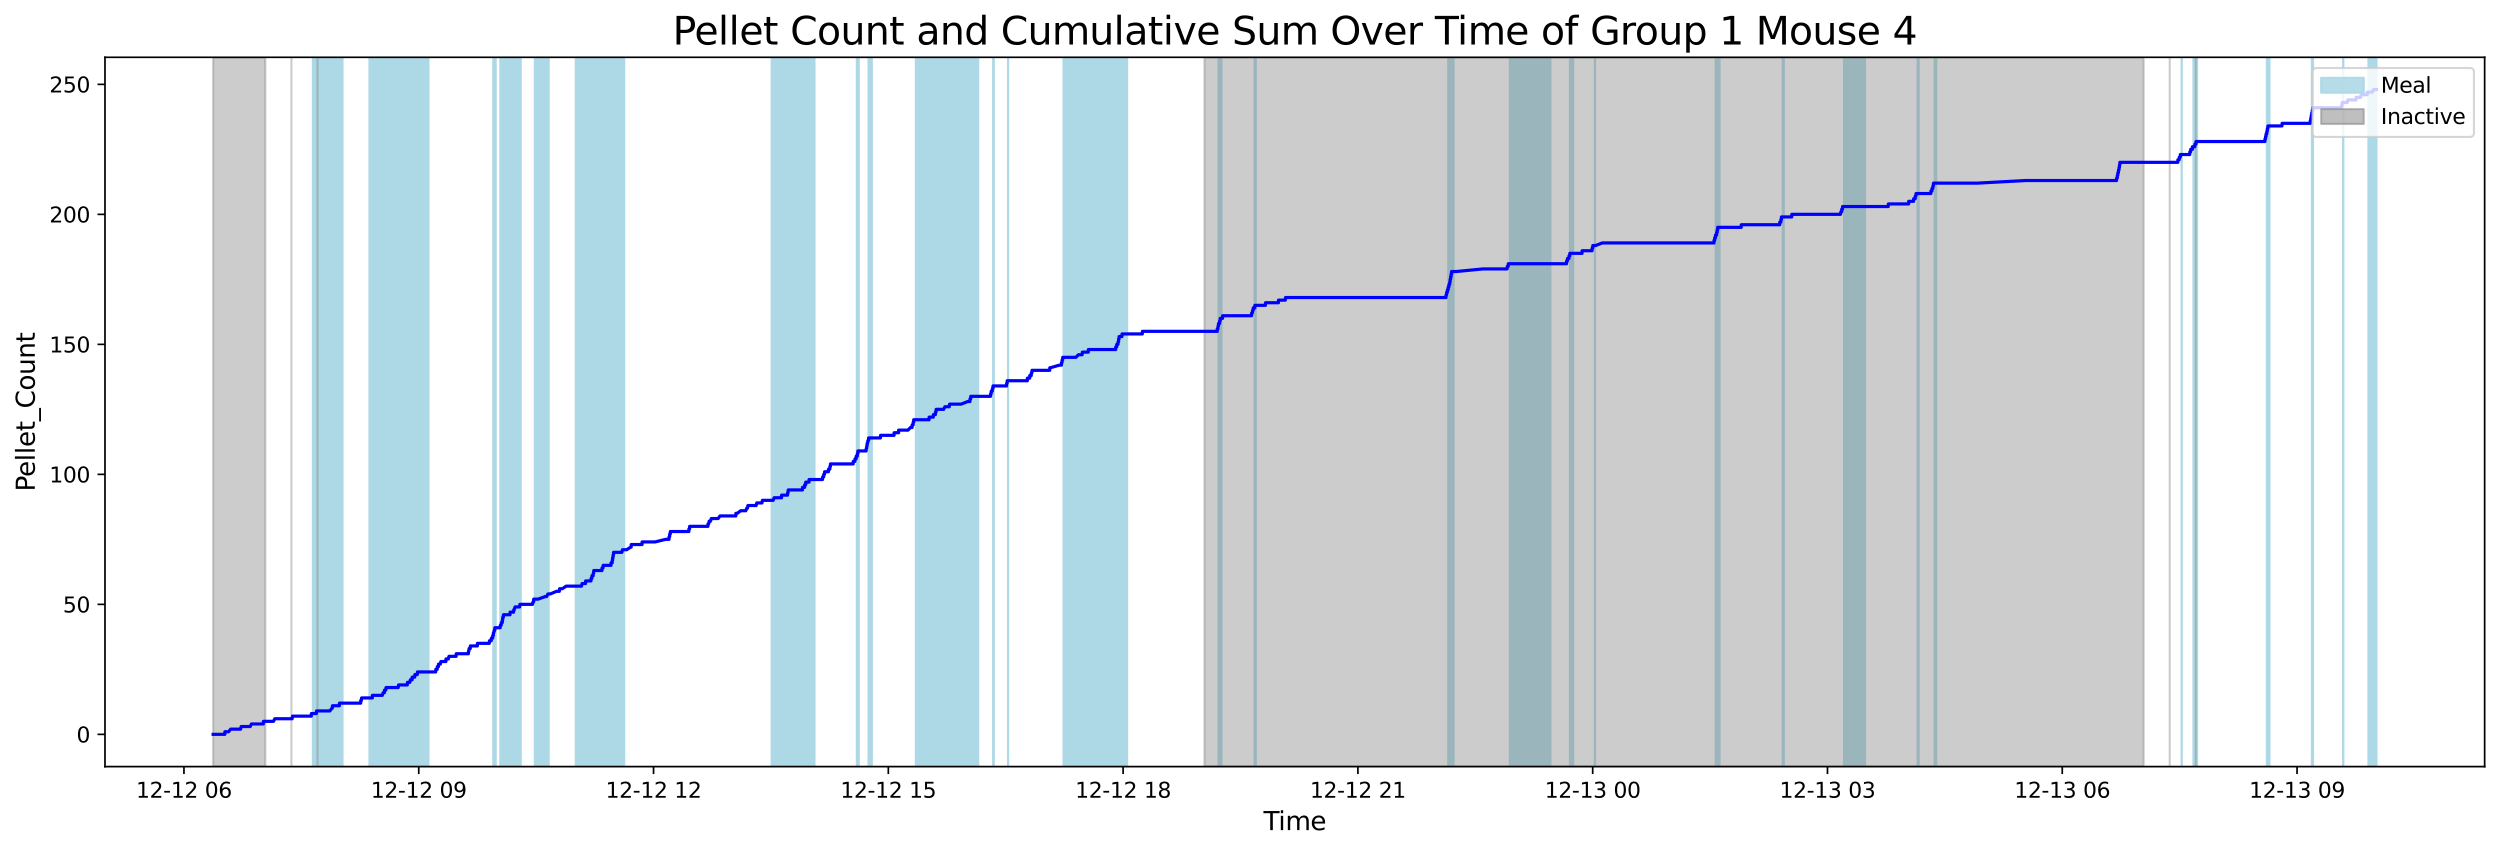 <?xml version="1.0" encoding="utf-8" standalone="no"?>
<!DOCTYPE svg PUBLIC "-//W3C//DTD SVG 1.1//EN"
  "http://www.w3.org/Graphics/SVG/1.1/DTD/svg11.dtd">
<svg xmlns:xlink="http://www.w3.org/1999/xlink" width="1172.435pt" height="399.009pt" viewBox="0 0 1172.435 399.009" xmlns="http://www.w3.org/2000/svg" version="1.1">
 <defs>
  <style type="text/css">*{stroke-linejoin: round; stroke-linecap: butt}</style>
 </defs>
 <g id="figure_1">
  <g id="patch_1">
   <path d="M 0 399.009 
L 1172.435 399.009 
L 1172.435 0 
L 0 0 
z
" style="fill: #ffffff"/>
  </g>
  <g id="axes_1">
   <g id="patch_2">
    <path d="M 49.235 359.517 
L 1165.235 359.517 
L 1165.235 26.877 
L 49.235 26.877 
z
" style="fill: #ffffff"/>
   </g>
   <g id="patch_3">
    <path d="M 160.629 359.517 
L 160.629 26.877 
L 146.722 26.877 
L 146.722 359.517 
z
" clip-path="url(#p5bbd57933e)" style="fill: #add8e6; stroke: #add8e6; stroke-linejoin: miter"/>
   </g>
   <g id="patch_4">
    <path d="M 200.931 359.517 
L 200.931 26.877 
L 173.279 26.877 
L 173.279 359.517 
z
" clip-path="url(#p5bbd57933e)" style="fill: #add8e6; stroke: #add8e6; stroke-linejoin: miter"/>
   </g>
   <g id="patch_5">
    <path d="M 232.469 359.517 
L 232.469 26.877 
L 231.348 26.877 
L 231.348 359.517 
z
" clip-path="url(#p5bbd57933e)" style="fill: #add8e6; stroke: #add8e6; stroke-linejoin: miter"/>
   </g>
   <g id="patch_6">
    <path d="M 244.198 359.517 
L 244.198 26.877 
L 234.651 26.877 
L 234.651 359.517 
z
" clip-path="url(#p5bbd57933e)" style="fill: #add8e6; stroke: #add8e6; stroke-linejoin: miter"/>
   </g>
   <g id="patch_7">
    <path d="M 238.493 359.517 
L 238.493 26.877 
L 236.164 26.877 
L 236.164 359.517 
z
" clip-path="url(#p5bbd57933e)" style="fill: #add8e6; stroke: #add8e6; stroke-linejoin: miter"/>
   </g>
   <g id="patch_8">
    <path d="M 257.313 359.517 
L 257.313 26.877 
L 250.835 26.877 
L 250.835 359.517 
z
" clip-path="url(#p5bbd57933e)" style="fill: #add8e6; stroke: #add8e6; stroke-linejoin: miter"/>
   </g>
   <g id="patch_9">
    <path d="M 292.72 359.517 
L 292.72 26.877 
L 270.025 26.877 
L 270.025 359.517 
z
" clip-path="url(#p5bbd57933e)" style="fill: #add8e6; stroke: #add8e6; stroke-linejoin: miter"/>
   </g>
   <g id="patch_10">
    <path d="M 381.97 359.517 
L 381.97 26.877 
L 361.899 26.877 
L 361.899 359.517 
z
" clip-path="url(#p5bbd57933e)" style="fill: #add8e6; stroke: #add8e6; stroke-linejoin: miter"/>
   </g>
   <g id="patch_11">
    <path d="M 370.194 359.517 
L 370.194 26.877 
L 370.086 26.877 
L 370.086 359.517 
z
" clip-path="url(#p5bbd57933e)" style="fill: #add8e6; stroke: #add8e6; stroke-linejoin: miter"/>
   </g>
   <g id="patch_12">
    <path d="M 401.836 359.517 
L 401.836 26.877 
L 402.736 26.877 
L 402.736 359.517 
z
" clip-path="url(#p5bbd57933e)" style="fill: #add8e6; stroke: #add8e6; stroke-linejoin: miter"/>
   </g>
   <g id="patch_13">
    <path d="M 408.865 359.517 
L 408.865 26.877 
L 407.319 26.877 
L 407.319 359.517 
z
" clip-path="url(#p5bbd57933e)" style="fill: #add8e6; stroke: #add8e6; stroke-linejoin: miter"/>
   </g>
   <g id="patch_14">
    <path d="M 458.741 359.517 
L 458.741 26.877 
L 429.509 26.877 
L 429.509 359.517 
z
" clip-path="url(#p5bbd57933e)" style="fill: #add8e6; stroke: #add8e6; stroke-linejoin: miter"/>
   </g>
   <g id="patch_15">
    <path d="M 440.989 359.517 
L 440.989 26.877 
L 439.123 26.877 
L 439.123 359.517 
z
" clip-path="url(#p5bbd57933e)" style="fill: #add8e6; stroke: #add8e6; stroke-linejoin: miter"/>
   </g>
   <g id="patch_16">
    <path d="M 465.771 359.517 
L 465.771 26.877 
L 466.063 26.877 
L 466.063 359.517 
z
" clip-path="url(#p5bbd57933e)" style="fill: #add8e6; stroke: #add8e6; stroke-linejoin: miter"/>
   </g>
   <g id="patch_17">
    <path d="M 472.749 359.517 
L 472.749 26.877 
L 472.784 26.877 
L 472.784 359.517 
z
" clip-path="url(#p5bbd57933e)" style="fill: #add8e6; stroke: #add8e6; stroke-linejoin: miter"/>
   </g>
   <g id="patch_18">
    <path d="M 528.589 359.517 
L 528.589 26.877 
L 498.774 26.877 
L 498.774 359.517 
z
" clip-path="url(#p5bbd57933e)" style="fill: #add8e6; stroke: #add8e6; stroke-linejoin: miter"/>
   </g>
   <g id="patch_19">
    <path d="M 523.652 359.517 
L 523.652 26.877 
L 525.596 26.877 
L 525.596 359.517 
z
" clip-path="url(#p5bbd57933e)" style="fill: #add8e6; stroke: #add8e6; stroke-linejoin: miter"/>
   </g>
   <g id="patch_20">
    <path d="M 571.469 359.517 
L 571.469 26.877 
L 572.029 26.877 
L 572.029 359.517 
z
" clip-path="url(#p5bbd57933e)" style="fill: #add8e6; stroke: #add8e6; stroke-linejoin: miter"/>
   </g>
   <g id="patch_21">
    <path d="M 572.833 359.517 
L 572.833 26.877 
L 572.735 26.877 
L 572.735 359.517 
z
" clip-path="url(#p5bbd57933e)" style="fill: #add8e6; stroke: #add8e6; stroke-linejoin: miter"/>
   </g>
   <g id="patch_22">
    <path d="M 588.919 359.517 
L 588.919 26.877 
L 588.381 26.877 
L 588.381 359.517 
z
" clip-path="url(#p5bbd57933e)" style="fill: #add8e6; stroke: #add8e6; stroke-linejoin: miter"/>
   </g>
   <g id="patch_23">
    <path d="M 679.197 359.517 
L 679.197 26.877 
L 679.643 26.877 
L 679.643 359.517 
z
" clip-path="url(#p5bbd57933e)" style="fill: #add8e6; stroke: #add8e6; stroke-linejoin: miter"/>
   </g>
   <g id="patch_24">
    <path d="M 680.479 359.517 
L 680.479 26.877 
L 681.68 26.877 
L 681.68 359.517 
z
" clip-path="url(#p5bbd57933e)" style="fill: #add8e6; stroke: #add8e6; stroke-linejoin: miter"/>
   </g>
   <g id="patch_25">
    <path d="M 727.093 359.517 
L 727.093 26.877 
L 708.086 26.877 
L 708.086 359.517 
z
" clip-path="url(#p5bbd57933e)" style="fill: #add8e6; stroke: #add8e6; stroke-linejoin: miter"/>
   </g>
   <g id="patch_26">
    <path d="M 736.493 359.517 
L 736.493 26.877 
L 736.274 26.877 
L 736.274 359.517 
z
" clip-path="url(#p5bbd57933e)" style="fill: #add8e6; stroke: #add8e6; stroke-linejoin: miter"/>
   </g>
   <g id="patch_27">
    <path d="M 737.787 359.517 
L 737.787 26.877 
L 736.723 26.877 
L 736.723 359.517 
z
" clip-path="url(#p5bbd57933e)" style="fill: #add8e6; stroke: #add8e6; stroke-linejoin: miter"/>
   </g>
   <g id="patch_28">
    <path d="M 747.973 359.517 
L 747.973 26.877 
L 747.989 26.877 
L 747.989 359.517 
z
" clip-path="url(#p5bbd57933e)" style="fill: #add8e6; stroke: #add8e6; stroke-linejoin: miter"/>
   </g>
   <g id="patch_29">
    <path d="M 804.612 359.517 
L 804.612 26.877 
L 806.408 26.877 
L 806.408 359.517 
z
" clip-path="url(#p5bbd57933e)" style="fill: #add8e6; stroke: #add8e6; stroke-linejoin: miter"/>
   </g>
   <g id="patch_30">
    <path d="M 836.546 359.517 
L 836.546 26.877 
L 836.075 26.877 
L 836.075 359.517 
z
" clip-path="url(#p5bbd57933e)" style="fill: #add8e6; stroke: #add8e6; stroke-linejoin: miter"/>
   </g>
   <g id="patch_31">
    <path d="M 874.636 359.517 
L 874.636 26.877 
L 864.787 26.877 
L 864.787 359.517 
z
" clip-path="url(#p5bbd57933e)" style="fill: #add8e6; stroke: #add8e6; stroke-linejoin: miter"/>
   </g>
   <g id="patch_32">
    <path d="M 899.814 359.517 
L 899.814 26.877 
L 899.331 26.877 
L 899.331 359.517 
z
" clip-path="url(#p5bbd57933e)" style="fill: #add8e6; stroke: #add8e6; stroke-linejoin: miter"/>
   </g>
   <g id="patch_33">
    <path d="M 908.042 359.517 
L 908.042 26.877 
L 907.308 26.877 
L 907.308 359.517 
z
" clip-path="url(#p5bbd57933e)" style="fill: #add8e6; stroke: #add8e6; stroke-linejoin: miter"/>
   </g>
   <g id="patch_34">
    <path d="M 1023.133 359.517 
L 1023.133 26.877 
L 1023.192 26.877 
L 1023.192 359.517 
z
" clip-path="url(#p5bbd57933e)" style="fill: #add8e6; stroke: #add8e6; stroke-linejoin: miter"/>
   </g>
   <g id="patch_35">
    <path d="M 1029.627 359.517 
L 1029.627 26.877 
L 1028.671 26.877 
L 1028.671 359.517 
z
" clip-path="url(#p5bbd57933e)" style="fill: #add8e6; stroke: #add8e6; stroke-linejoin: miter"/>
   </g>
   <g id="patch_36">
    <path d="M 1030.312 359.517 
L 1030.312 26.877 
L 1030.38 26.877 
L 1030.38 359.517 
z
" clip-path="url(#p5bbd57933e)" style="fill: #add8e6; stroke: #add8e6; stroke-linejoin: miter"/>
   </g>
   <g id="patch_37">
    <path d="M 1063.103 359.517 
L 1063.103 26.877 
L 1064.326 26.877 
L 1064.326 359.517 
z
" clip-path="url(#p5bbd57933e)" style="fill: #add8e6; stroke: #add8e6; stroke-linejoin: miter"/>
   </g>
   <g id="patch_38">
    <path d="M 1084.203 359.517 
L 1084.203 26.877 
L 1084.741 26.877 
L 1084.741 359.517 
z
" clip-path="url(#p5bbd57933e)" style="fill: #add8e6; stroke: #add8e6; stroke-linejoin: miter"/>
   </g>
   <g id="patch_39">
    <path d="M 1098.848 359.517 
L 1098.848 26.877 
L 1098.954 26.877 
L 1098.954 359.517 
z
" clip-path="url(#p5bbd57933e)" style="fill: #add8e6; stroke: #add8e6; stroke-linejoin: miter"/>
   </g>
   <g id="patch_40">
    <path d="M 1114.508 359.517 
L 1114.508 26.877 
L 1110.744 26.877 
L 1110.744 359.517 
z
" clip-path="url(#p5bbd57933e)" style="fill: #add8e6; stroke: #add8e6; stroke-linejoin: miter"/>
   </g>
   <g id="patch_41">
    <path d="M 99.962 359.517 
L 99.962 26.877 
L 124.431 26.877 
L 124.431 359.517 
z
" clip-path="url(#p5bbd57933e)" style="fill: #808080; opacity: 0.4; stroke: #808080; stroke-linejoin: miter"/>
   </g>
   <g id="patch_42">
    <path d="M 136.666 26.877 
L 136.666 26.877 
L 136.666 359.517 
" clip-path="url(#p5bbd57933e)" style="fill: #808080; opacity: 0.4; stroke: #808080; stroke-linejoin: miter"/>
   </g>
   <g id="patch_43">
    <path d="M 148.9 26.877 
L 148.9 26.877 
L 148.9 359.517 
" clip-path="url(#p5bbd57933e)" style="fill: #808080; opacity: 0.4; stroke: #808080; stroke-linejoin: miter"/>
   </g>
   <g id="patch_44">
    <path d="M 564.87 359.517 
L 564.87 26.877 
L 1005.309 26.877 
L 1005.309 359.517 
z
" clip-path="url(#p5bbd57933e)" style="fill: #808080; opacity: 0.4; stroke: #808080; stroke-linejoin: miter"/>
   </g>
   <g id="patch_45">
    <path d="M 1017.544 26.877 
L 1017.544 26.877 
L 1017.544 359.517 
" clip-path="url(#p5bbd57933e)" style="fill: #808080; opacity: 0.4; stroke: #808080; stroke-linejoin: miter"/>
   </g>
   <g id="patch_46">
    <path d="M 1029.778 26.877 
L 1029.778 26.877 
L 1029.778 359.517 
" clip-path="url(#p5bbd57933e)" style="fill: #808080; opacity: 0.4; stroke: #808080; stroke-linejoin: miter"/>
   </g>
   <g id="matplotlib.axis_1">
    <g id="xtick_1">
     <g id="line2d_1">
      <defs>
       <path id="m191611df5c" d="M 0 0 
L 0 3.5 
" style="stroke: #000000; stroke-width: 0.8"/>
      </defs>
      <g>
       <use xlink:href="#m191611df5c" x="86.27" y="359.517" style="stroke: #000000; stroke-width: 0.8"/>
      </g>
     </g>
     <g id="text_1">
      <!-- 12-12 06 -->
      <g transform="translate(63.789 374.116) scale(0.1 -0.1)">
       <defs>
        <path id="DejaVuSans-31" d="M 794 531 
L 1825 531 
L 1825 4091 
L 703 3866 
L 703 4441 
L 1819 4666 
L 2450 4666 
L 2450 531 
L 3481 531 
L 3481 0 
L 794 0 
L 794 531 
z
" transform="scale(0.016)"/>
        <path id="DejaVuSans-32" d="M 1228 531 
L 3431 531 
L 3431 0 
L 469 0 
L 469 531 
Q 828 903 1448 1529 
Q 2069 2156 2228 2338 
Q 2531 2678 2651 2914 
Q 2772 3150 2772 3378 
Q 2772 3750 2511 3984 
Q 2250 4219 1831 4219 
Q 1534 4219 1204 4116 
Q 875 4013 500 3803 
L 500 4441 
Q 881 4594 1212 4672 
Q 1544 4750 1819 4750 
Q 2544 4750 2975 4387 
Q 3406 4025 3406 3419 
Q 3406 3131 3298 2873 
Q 3191 2616 2906 2266 
Q 2828 2175 2409 1742 
Q 1991 1309 1228 531 
z
" transform="scale(0.016)"/>
        <path id="DejaVuSans-2d" d="M 313 2009 
L 1997 2009 
L 1997 1497 
L 313 1497 
L 313 2009 
z
" transform="scale(0.016)"/>
        <path id="DejaVuSans-20" transform="scale(0.016)"/>
        <path id="DejaVuSans-30" d="M 2034 4250 
Q 1547 4250 1301 3770 
Q 1056 3291 1056 2328 
Q 1056 1369 1301 889 
Q 1547 409 2034 409 
Q 2525 409 2770 889 
Q 3016 1369 3016 2328 
Q 3016 3291 2770 3770 
Q 2525 4250 2034 4250 
z
M 2034 4750 
Q 2819 4750 3233 4129 
Q 3647 3509 3647 2328 
Q 3647 1150 3233 529 
Q 2819 -91 2034 -91 
Q 1250 -91 836 529 
Q 422 1150 422 2328 
Q 422 3509 836 4129 
Q 1250 4750 2034 4750 
z
" transform="scale(0.016)"/>
        <path id="DejaVuSans-36" d="M 2113 2584 
Q 1688 2584 1439 2293 
Q 1191 2003 1191 1497 
Q 1191 994 1439 701 
Q 1688 409 2113 409 
Q 2538 409 2786 701 
Q 3034 994 3034 1497 
Q 3034 2003 2786 2293 
Q 2538 2584 2113 2584 
z
M 3366 4563 
L 3366 3988 
Q 3128 4100 2886 4159 
Q 2644 4219 2406 4219 
Q 1781 4219 1451 3797 
Q 1122 3375 1075 2522 
Q 1259 2794 1537 2939 
Q 1816 3084 2150 3084 
Q 2853 3084 3261 2657 
Q 3669 2231 3669 1497 
Q 3669 778 3244 343 
Q 2819 -91 2113 -91 
Q 1303 -91 875 529 
Q 447 1150 447 2328 
Q 447 3434 972 4092 
Q 1497 4750 2381 4750 
Q 2619 4750 2861 4703 
Q 3103 4656 3366 4563 
z
" transform="scale(0.016)"/>
       </defs>
       <use xlink:href="#DejaVuSans-31"/>
       <use xlink:href="#DejaVuSans-32" x="63.623"/>
       <use xlink:href="#DejaVuSans-2d" x="127.246"/>
       <use xlink:href="#DejaVuSans-31" x="163.33"/>
       <use xlink:href="#DejaVuSans-32" x="226.953"/>
       <use xlink:href="#DejaVuSans-20" x="290.576"/>
       <use xlink:href="#DejaVuSans-30" x="322.363"/>
       <use xlink:href="#DejaVuSans-36" x="385.986"/>
      </g>
     </g>
    </g>
    <g id="xtick_2">
     <g id="line2d_2">
      <g>
       <use xlink:href="#m191611df5c" x="196.38" y="359.517" style="stroke: #000000; stroke-width: 0.8"/>
      </g>
     </g>
     <g id="text_2">
      <!-- 12-12 09 -->
      <g transform="translate(173.899 374.116) scale(0.1 -0.1)">
       <defs>
        <path id="DejaVuSans-39" d="M 703 97 
L 703 672 
Q 941 559 1184 500 
Q 1428 441 1663 441 
Q 2288 441 2617 861 
Q 2947 1281 2994 2138 
Q 2813 1869 2534 1725 
Q 2256 1581 1919 1581 
Q 1219 1581 811 2004 
Q 403 2428 403 3163 
Q 403 3881 828 4315 
Q 1253 4750 1959 4750 
Q 2769 4750 3195 4129 
Q 3622 3509 3622 2328 
Q 3622 1225 3098 567 
Q 2575 -91 1691 -91 
Q 1453 -91 1209 -44 
Q 966 3 703 97 
z
M 1959 2075 
Q 2384 2075 2632 2365 
Q 2881 2656 2881 3163 
Q 2881 3666 2632 3958 
Q 2384 4250 1959 4250 
Q 1534 4250 1286 3958 
Q 1038 3666 1038 3163 
Q 1038 2656 1286 2365 
Q 1534 2075 1959 2075 
z
" transform="scale(0.016)"/>
       </defs>
       <use xlink:href="#DejaVuSans-31"/>
       <use xlink:href="#DejaVuSans-32" x="63.623"/>
       <use xlink:href="#DejaVuSans-2d" x="127.246"/>
       <use xlink:href="#DejaVuSans-31" x="163.33"/>
       <use xlink:href="#DejaVuSans-32" x="226.953"/>
       <use xlink:href="#DejaVuSans-20" x="290.576"/>
       <use xlink:href="#DejaVuSans-30" x="322.363"/>
       <use xlink:href="#DejaVuSans-39" x="385.986"/>
      </g>
     </g>
    </g>
    <g id="xtick_3">
     <g id="line2d_3">
      <g>
       <use xlink:href="#m191611df5c" x="306.489" y="359.517" style="stroke: #000000; stroke-width: 0.8"/>
      </g>
     </g>
     <g id="text_3">
      <!-- 12-12 12 -->
      <g transform="translate(284.009 374.116) scale(0.1 -0.1)">
       <use xlink:href="#DejaVuSans-31"/>
       <use xlink:href="#DejaVuSans-32" x="63.623"/>
       <use xlink:href="#DejaVuSans-2d" x="127.246"/>
       <use xlink:href="#DejaVuSans-31" x="163.33"/>
       <use xlink:href="#DejaVuSans-32" x="226.953"/>
       <use xlink:href="#DejaVuSans-20" x="290.576"/>
       <use xlink:href="#DejaVuSans-31" x="322.363"/>
       <use xlink:href="#DejaVuSans-32" x="385.986"/>
      </g>
     </g>
    </g>
    <g id="xtick_4">
     <g id="line2d_4">
      <g>
       <use xlink:href="#m191611df5c" x="416.599" y="359.517" style="stroke: #000000; stroke-width: 0.8"/>
      </g>
     </g>
     <g id="text_4">
      <!-- 12-12 15 -->
      <g transform="translate(394.119 374.116) scale(0.1 -0.1)">
       <defs>
        <path id="DejaVuSans-35" d="M 691 4666 
L 3169 4666 
L 3169 4134 
L 1269 4134 
L 1269 2991 
Q 1406 3038 1543 3061 
Q 1681 3084 1819 3084 
Q 2600 3084 3056 2656 
Q 3513 2228 3513 1497 
Q 3513 744 3044 326 
Q 2575 -91 1722 -91 
Q 1428 -91 1123 -41 
Q 819 9 494 109 
L 494 744 
Q 775 591 1075 516 
Q 1375 441 1709 441 
Q 2250 441 2565 725 
Q 2881 1009 2881 1497 
Q 2881 1984 2565 2268 
Q 2250 2553 1709 2553 
Q 1456 2553 1204 2497 
Q 953 2441 691 2322 
L 691 4666 
z
" transform="scale(0.016)"/>
       </defs>
       <use xlink:href="#DejaVuSans-31"/>
       <use xlink:href="#DejaVuSans-32" x="63.623"/>
       <use xlink:href="#DejaVuSans-2d" x="127.246"/>
       <use xlink:href="#DejaVuSans-31" x="163.33"/>
       <use xlink:href="#DejaVuSans-32" x="226.953"/>
       <use xlink:href="#DejaVuSans-20" x="290.576"/>
       <use xlink:href="#DejaVuSans-31" x="322.363"/>
       <use xlink:href="#DejaVuSans-35" x="385.986"/>
      </g>
     </g>
    </g>
    <g id="xtick_5">
     <g id="line2d_5">
      <g>
       <use xlink:href="#m191611df5c" x="526.709" y="359.517" style="stroke: #000000; stroke-width: 0.8"/>
      </g>
     </g>
     <g id="text_5">
      <!-- 12-12 18 -->
      <g transform="translate(504.229 374.116) scale(0.1 -0.1)">
       <defs>
        <path id="DejaVuSans-38" d="M 2034 2216 
Q 1584 2216 1326 1975 
Q 1069 1734 1069 1313 
Q 1069 891 1326 650 
Q 1584 409 2034 409 
Q 2484 409 2743 651 
Q 3003 894 3003 1313 
Q 3003 1734 2745 1975 
Q 2488 2216 2034 2216 
z
M 1403 2484 
Q 997 2584 770 2862 
Q 544 3141 544 3541 
Q 544 4100 942 4425 
Q 1341 4750 2034 4750 
Q 2731 4750 3128 4425 
Q 3525 4100 3525 3541 
Q 3525 3141 3298 2862 
Q 3072 2584 2669 2484 
Q 3125 2378 3379 2068 
Q 3634 1759 3634 1313 
Q 3634 634 3220 271 
Q 2806 -91 2034 -91 
Q 1263 -91 848 271 
Q 434 634 434 1313 
Q 434 1759 690 2068 
Q 947 2378 1403 2484 
z
M 1172 3481 
Q 1172 3119 1398 2916 
Q 1625 2713 2034 2713 
Q 2441 2713 2670 2916 
Q 2900 3119 2900 3481 
Q 2900 3844 2670 4047 
Q 2441 4250 2034 4250 
Q 1625 4250 1398 4047 
Q 1172 3844 1172 3481 
z
" transform="scale(0.016)"/>
       </defs>
       <use xlink:href="#DejaVuSans-31"/>
       <use xlink:href="#DejaVuSans-32" x="63.623"/>
       <use xlink:href="#DejaVuSans-2d" x="127.246"/>
       <use xlink:href="#DejaVuSans-31" x="163.33"/>
       <use xlink:href="#DejaVuSans-32" x="226.953"/>
       <use xlink:href="#DejaVuSans-20" x="290.576"/>
       <use xlink:href="#DejaVuSans-31" x="322.363"/>
       <use xlink:href="#DejaVuSans-38" x="385.986"/>
      </g>
     </g>
    </g>
    <g id="xtick_6">
     <g id="line2d_6">
      <g>
       <use xlink:href="#m191611df5c" x="636.819" y="359.517" style="stroke: #000000; stroke-width: 0.8"/>
      </g>
     </g>
     <g id="text_6">
      <!-- 12-12 21 -->
      <g transform="translate(614.338 374.116) scale(0.1 -0.1)">
       <use xlink:href="#DejaVuSans-31"/>
       <use xlink:href="#DejaVuSans-32" x="63.623"/>
       <use xlink:href="#DejaVuSans-2d" x="127.246"/>
       <use xlink:href="#DejaVuSans-31" x="163.33"/>
       <use xlink:href="#DejaVuSans-32" x="226.953"/>
       <use xlink:href="#DejaVuSans-20" x="290.576"/>
       <use xlink:href="#DejaVuSans-32" x="322.363"/>
       <use xlink:href="#DejaVuSans-31" x="385.986"/>
      </g>
     </g>
    </g>
    <g id="xtick_7">
     <g id="line2d_7">
      <g>
       <use xlink:href="#m191611df5c" x="746.929" y="359.517" style="stroke: #000000; stroke-width: 0.8"/>
      </g>
     </g>
     <g id="text_7">
      <!-- 12-13 00 -->
      <g transform="translate(724.448 374.116) scale(0.1 -0.1)">
       <defs>
        <path id="DejaVuSans-33" d="M 2597 2516 
Q 3050 2419 3304 2112 
Q 3559 1806 3559 1356 
Q 3559 666 3084 287 
Q 2609 -91 1734 -91 
Q 1441 -91 1130 -33 
Q 819 25 488 141 
L 488 750 
Q 750 597 1062 519 
Q 1375 441 1716 441 
Q 2309 441 2620 675 
Q 2931 909 2931 1356 
Q 2931 1769 2642 2001 
Q 2353 2234 1838 2234 
L 1294 2234 
L 1294 2753 
L 1863 2753 
Q 2328 2753 2575 2939 
Q 2822 3125 2822 3475 
Q 2822 3834 2567 4026 
Q 2313 4219 1838 4219 
Q 1578 4219 1281 4162 
Q 984 4106 628 3988 
L 628 4550 
Q 988 4650 1302 4700 
Q 1616 4750 1894 4750 
Q 2613 4750 3031 4423 
Q 3450 4097 3450 3541 
Q 3450 3153 3228 2886 
Q 3006 2619 2597 2516 
z
" transform="scale(0.016)"/>
       </defs>
       <use xlink:href="#DejaVuSans-31"/>
       <use xlink:href="#DejaVuSans-32" x="63.623"/>
       <use xlink:href="#DejaVuSans-2d" x="127.246"/>
       <use xlink:href="#DejaVuSans-31" x="163.33"/>
       <use xlink:href="#DejaVuSans-33" x="226.953"/>
       <use xlink:href="#DejaVuSans-20" x="290.576"/>
       <use xlink:href="#DejaVuSans-30" x="322.363"/>
       <use xlink:href="#DejaVuSans-30" x="385.986"/>
      </g>
     </g>
    </g>
    <g id="xtick_8">
     <g id="line2d_8">
      <g>
       <use xlink:href="#m191611df5c" x="857.038" y="359.517" style="stroke: #000000; stroke-width: 0.8"/>
      </g>
     </g>
     <g id="text_8">
      <!-- 12-13 03 -->
      <g transform="translate(834.558 374.116) scale(0.1 -0.1)">
       <use xlink:href="#DejaVuSans-31"/>
       <use xlink:href="#DejaVuSans-32" x="63.623"/>
       <use xlink:href="#DejaVuSans-2d" x="127.246"/>
       <use xlink:href="#DejaVuSans-31" x="163.33"/>
       <use xlink:href="#DejaVuSans-33" x="226.953"/>
       <use xlink:href="#DejaVuSans-20" x="290.576"/>
       <use xlink:href="#DejaVuSans-30" x="322.363"/>
       <use xlink:href="#DejaVuSans-33" x="385.986"/>
      </g>
     </g>
    </g>
    <g id="xtick_9">
     <g id="line2d_9">
      <g>
       <use xlink:href="#m191611df5c" x="967.148" y="359.517" style="stroke: #000000; stroke-width: 0.8"/>
      </g>
     </g>
     <g id="text_9">
      <!-- 12-13 06 -->
      <g transform="translate(944.668 374.116) scale(0.1 -0.1)">
       <use xlink:href="#DejaVuSans-31"/>
       <use xlink:href="#DejaVuSans-32" x="63.623"/>
       <use xlink:href="#DejaVuSans-2d" x="127.246"/>
       <use xlink:href="#DejaVuSans-31" x="163.33"/>
       <use xlink:href="#DejaVuSans-33" x="226.953"/>
       <use xlink:href="#DejaVuSans-20" x="290.576"/>
       <use xlink:href="#DejaVuSans-30" x="322.363"/>
       <use xlink:href="#DejaVuSans-36" x="385.986"/>
      </g>
     </g>
    </g>
    <g id="xtick_10">
     <g id="line2d_10">
      <g>
       <use xlink:href="#m191611df5c" x="1077.258" y="359.517" style="stroke: #000000; stroke-width: 0.8"/>
      </g>
     </g>
     <g id="text_10">
      <!-- 12-13 09 -->
      <g transform="translate(1054.778 374.116) scale(0.1 -0.1)">
       <use xlink:href="#DejaVuSans-31"/>
       <use xlink:href="#DejaVuSans-32" x="63.623"/>
       <use xlink:href="#DejaVuSans-2d" x="127.246"/>
       <use xlink:href="#DejaVuSans-31" x="163.33"/>
       <use xlink:href="#DejaVuSans-33" x="226.953"/>
       <use xlink:href="#DejaVuSans-20" x="290.576"/>
       <use xlink:href="#DejaVuSans-30" x="322.363"/>
       <use xlink:href="#DejaVuSans-39" x="385.986"/>
      </g>
     </g>
    </g>
    <g id="text_11">
     <!-- Time -->
     <g transform="translate(592.555 389.313) scale(0.12 -0.12)">
      <defs>
       <path id="DejaVuSans-54" d="M -19 4666 
L 3928 4666 
L 3928 4134 
L 2272 4134 
L 2272 0 
L 1638 0 
L 1638 4134 
L -19 4134 
L -19 4666 
z
" transform="scale(0.016)"/>
       <path id="DejaVuSans-69" d="M 603 3500 
L 1178 3500 
L 1178 0 
L 603 0 
L 603 3500 
z
M 603 4863 
L 1178 4863 
L 1178 4134 
L 603 4134 
L 603 4863 
z
" transform="scale(0.016)"/>
       <path id="DejaVuSans-6d" d="M 3328 2828 
Q 3544 3216 3844 3400 
Q 4144 3584 4550 3584 
Q 5097 3584 5394 3201 
Q 5691 2819 5691 2113 
L 5691 0 
L 5113 0 
L 5113 2094 
Q 5113 2597 4934 2840 
Q 4756 3084 4391 3084 
Q 3944 3084 3684 2787 
Q 3425 2491 3425 1978 
L 3425 0 
L 2847 0 
L 2847 2094 
Q 2847 2600 2669 2842 
Q 2491 3084 2119 3084 
Q 1678 3084 1418 2786 
Q 1159 2488 1159 1978 
L 1159 0 
L 581 0 
L 581 3500 
L 1159 3500 
L 1159 2956 
Q 1356 3278 1631 3431 
Q 1906 3584 2284 3584 
Q 2666 3584 2933 3390 
Q 3200 3197 3328 2828 
z
" transform="scale(0.016)"/>
       <path id="DejaVuSans-65" d="M 3597 1894 
L 3597 1613 
L 953 1613 
Q 991 1019 1311 708 
Q 1631 397 2203 397 
Q 2534 397 2845 478 
Q 3156 559 3463 722 
L 3463 178 
Q 3153 47 2828 -22 
Q 2503 -91 2169 -91 
Q 1331 -91 842 396 
Q 353 884 353 1716 
Q 353 2575 817 3079 
Q 1281 3584 2069 3584 
Q 2775 3584 3186 3129 
Q 3597 2675 3597 1894 
z
M 3022 2063 
Q 3016 2534 2758 2815 
Q 2500 3097 2075 3097 
Q 1594 3097 1305 2825 
Q 1016 2553 972 2059 
L 3022 2063 
z
" transform="scale(0.016)"/>
      </defs>
      <use xlink:href="#DejaVuSans-54"/>
      <use xlink:href="#DejaVuSans-69" x="57.959"/>
      <use xlink:href="#DejaVuSans-6d" x="85.742"/>
      <use xlink:href="#DejaVuSans-65" x="183.154"/>
     </g>
    </g>
   </g>
   <g id="matplotlib.axis_2">
    <g id="ytick_1">
     <g id="line2d_11">
      <defs>
       <path id="m78117496ff" d="M 0 0 
L -3.5 0 
" style="stroke: #000000; stroke-width: 0.8"/>
      </defs>
      <g>
       <use xlink:href="#m78117496ff" x="49.235" y="344.397" style="stroke: #000000; stroke-width: 0.8"/>
      </g>
     </g>
     <g id="text_12">
      <!-- 0 -->
      <g transform="translate(35.873 348.196) scale(0.1 -0.1)">
       <use xlink:href="#DejaVuSans-30"/>
      </g>
     </g>
    </g>
    <g id="ytick_2">
     <g id="line2d_12">
      <g>
       <use xlink:href="#m78117496ff" x="49.235" y="283.429" style="stroke: #000000; stroke-width: 0.8"/>
      </g>
     </g>
     <g id="text_13">
      <!-- 50 -->
      <g transform="translate(29.51 287.229) scale(0.1 -0.1)">
       <use xlink:href="#DejaVuSans-35"/>
       <use xlink:href="#DejaVuSans-30" x="63.623"/>
      </g>
     </g>
    </g>
    <g id="ytick_3">
     <g id="line2d_13">
      <g>
       <use xlink:href="#m78117496ff" x="49.235" y="222.462" style="stroke: #000000; stroke-width: 0.8"/>
      </g>
     </g>
     <g id="text_14">
      <!-- 100 -->
      <g transform="translate(23.148 226.261) scale(0.1 -0.1)">
       <use xlink:href="#DejaVuSans-31"/>
       <use xlink:href="#DejaVuSans-30" x="63.623"/>
       <use xlink:href="#DejaVuSans-30" x="127.246"/>
      </g>
     </g>
    </g>
    <g id="ytick_4">
     <g id="line2d_14">
      <g>
       <use xlink:href="#m78117496ff" x="49.235" y="161.494" style="stroke: #000000; stroke-width: 0.8"/>
      </g>
     </g>
     <g id="text_15">
      <!-- 150 -->
      <g transform="translate(23.148 165.293) scale(0.1 -0.1)">
       <use xlink:href="#DejaVuSans-31"/>
       <use xlink:href="#DejaVuSans-35" x="63.623"/>
       <use xlink:href="#DejaVuSans-30" x="127.246"/>
      </g>
     </g>
    </g>
    <g id="ytick_5">
     <g id="line2d_15">
      <g>
       <use xlink:href="#m78117496ff" x="49.235" y="100.526" style="stroke: #000000; stroke-width: 0.8"/>
      </g>
     </g>
     <g id="text_16">
      <!-- 200 -->
      <g transform="translate(23.148 104.325) scale(0.1 -0.1)">
       <use xlink:href="#DejaVuSans-32"/>
       <use xlink:href="#DejaVuSans-30" x="63.623"/>
       <use xlink:href="#DejaVuSans-30" x="127.246"/>
      </g>
     </g>
    </g>
    <g id="ytick_6">
     <g id="line2d_16">
      <g>
       <use xlink:href="#m78117496ff" x="49.235" y="39.558" style="stroke: #000000; stroke-width: 0.8"/>
      </g>
     </g>
     <g id="text_17">
      <!-- 250 -->
      <g transform="translate(23.148 43.358) scale(0.1 -0.1)">
       <use xlink:href="#DejaVuSans-32"/>
       <use xlink:href="#DejaVuSans-35" x="63.623"/>
       <use xlink:href="#DejaVuSans-30" x="127.246"/>
      </g>
     </g>
    </g>
    <g id="text_18">
     <!-- Pellet_Count -->
     <g transform="translate(16.318 230.485) rotate(-90) scale(0.12 -0.12)">
      <defs>
       <path id="DejaVuSans-50" d="M 1259 4147 
L 1259 2394 
L 2053 2394 
Q 2494 2394 2734 2622 
Q 2975 2850 2975 3272 
Q 2975 3691 2734 3919 
Q 2494 4147 2053 4147 
L 1259 4147 
z
M 628 4666 
L 2053 4666 
Q 2838 4666 3239 4311 
Q 3641 3956 3641 3272 
Q 3641 2581 3239 2228 
Q 2838 1875 2053 1875 
L 1259 1875 
L 1259 0 
L 628 0 
L 628 4666 
z
" transform="scale(0.016)"/>
       <path id="DejaVuSans-6c" d="M 603 4863 
L 1178 4863 
L 1178 0 
L 603 0 
L 603 4863 
z
" transform="scale(0.016)"/>
       <path id="DejaVuSans-74" d="M 1172 4494 
L 1172 3500 
L 2356 3500 
L 2356 3053 
L 1172 3053 
L 1172 1153 
Q 1172 725 1289 603 
Q 1406 481 1766 481 
L 2356 481 
L 2356 0 
L 1766 0 
Q 1100 0 847 248 
Q 594 497 594 1153 
L 594 3053 
L 172 3053 
L 172 3500 
L 594 3500 
L 594 4494 
L 1172 4494 
z
" transform="scale(0.016)"/>
       <path id="DejaVuSans-5f" d="M 3263 -1063 
L 3263 -1509 
L -63 -1509 
L -63 -1063 
L 3263 -1063 
z
" transform="scale(0.016)"/>
       <path id="DejaVuSans-43" d="M 4122 4306 
L 4122 3641 
Q 3803 3938 3442 4084 
Q 3081 4231 2675 4231 
Q 1875 4231 1450 3742 
Q 1025 3253 1025 2328 
Q 1025 1406 1450 917 
Q 1875 428 2675 428 
Q 3081 428 3442 575 
Q 3803 722 4122 1019 
L 4122 359 
Q 3791 134 3420 21 
Q 3050 -91 2638 -91 
Q 1578 -91 968 557 
Q 359 1206 359 2328 
Q 359 3453 968 4101 
Q 1578 4750 2638 4750 
Q 3056 4750 3426 4639 
Q 3797 4528 4122 4306 
z
" transform="scale(0.016)"/>
       <path id="DejaVuSans-6f" d="M 1959 3097 
Q 1497 3097 1228 2736 
Q 959 2375 959 1747 
Q 959 1119 1226 758 
Q 1494 397 1959 397 
Q 2419 397 2687 759 
Q 2956 1122 2956 1747 
Q 2956 2369 2687 2733 
Q 2419 3097 1959 3097 
z
M 1959 3584 
Q 2709 3584 3137 3096 
Q 3566 2609 3566 1747 
Q 3566 888 3137 398 
Q 2709 -91 1959 -91 
Q 1206 -91 779 398 
Q 353 888 353 1747 
Q 353 2609 779 3096 
Q 1206 3584 1959 3584 
z
" transform="scale(0.016)"/>
       <path id="DejaVuSans-75" d="M 544 1381 
L 544 3500 
L 1119 3500 
L 1119 1403 
Q 1119 906 1312 657 
Q 1506 409 1894 409 
Q 2359 409 2629 706 
Q 2900 1003 2900 1516 
L 2900 3500 
L 3475 3500 
L 3475 0 
L 2900 0 
L 2900 538 
Q 2691 219 2414 64 
Q 2138 -91 1772 -91 
Q 1169 -91 856 284 
Q 544 659 544 1381 
z
M 1991 3584 
L 1991 3584 
z
" transform="scale(0.016)"/>
       <path id="DejaVuSans-6e" d="M 3513 2113 
L 3513 0 
L 2938 0 
L 2938 2094 
Q 2938 2591 2744 2837 
Q 2550 3084 2163 3084 
Q 1697 3084 1428 2787 
Q 1159 2491 1159 1978 
L 1159 0 
L 581 0 
L 581 3500 
L 1159 3500 
L 1159 2956 
Q 1366 3272 1645 3428 
Q 1925 3584 2291 3584 
Q 2894 3584 3203 3211 
Q 3513 2838 3513 2113 
z
" transform="scale(0.016)"/>
      </defs>
      <use xlink:href="#DejaVuSans-50"/>
      <use xlink:href="#DejaVuSans-65" x="56.678"/>
      <use xlink:href="#DejaVuSans-6c" x="118.201"/>
      <use xlink:href="#DejaVuSans-6c" x="145.984"/>
      <use xlink:href="#DejaVuSans-65" x="173.768"/>
      <use xlink:href="#DejaVuSans-74" x="235.291"/>
      <use xlink:href="#DejaVuSans-5f" x="274.5"/>
      <use xlink:href="#DejaVuSans-43" x="324.5"/>
      <use xlink:href="#DejaVuSans-6f" x="394.324"/>
      <use xlink:href="#DejaVuSans-75" x="455.506"/>
      <use xlink:href="#DejaVuSans-6e" x="518.885"/>
      <use xlink:href="#DejaVuSans-74" x="582.264"/>
     </g>
    </g>
   </g>
   <g id="line2d_17">
    <path d="M 99.962 344.397 
L 105.427 344.397 
L 105.458 343.178 
L 107.211 343.178 
L 108.18 341.958 
L 112.839 341.958 
L 113.094 340.739 
L 117.335 340.739 
L 117.916 339.52 
L 123.493 339.52 
L 123.524 338.3 
L 128.254 338.3 
L 128.856 337.081 
L 137.002 337.081 
L 137.185 335.862 
L 145.994 335.862 
L 146.015 334.642 
L 148.36 334.642 
L 148.441 333.423 
L 154.691 333.423 
L 155.588 332.204 
L 155.843 332.204 
L 155.904 330.984 
L 159.156 330.984 
L 159.197 329.765 
L 169.148 329.765 
L 169.158 328.546 
L 169.474 328.546 
L 169.566 327.326 
L 174.613 327.326 
L 174.633 326.107 
L 179.292 326.107 
L 179.67 324.888 
L 180.271 324.888 
L 180.302 323.668 
L 180.934 323.668 
L 181.036 322.449 
L 186.745 322.449 
L 186.908 321.229 
L 191.027 321.229 
L 191.068 320.01 
L 192.189 320.01 
L 192.189 320.01 
L 192.434 318.791 
L 193.28 318.791 
L 193.291 317.571 
L 194.504 317.571 
L 194.565 316.352 
L 195.737 316.352 
L 195.768 315.133 
L 204.332 315.133 
L 204.403 313.913 
L 205.036 313.913 
L 205.066 312.694 
L 205.596 312.694 
L 205.627 311.475 
L 206.514 311.475 
L 206.748 310.255 
L 209.114 310.255 
L 209.144 309.036 
L 210.276 309.036 
L 210.541 307.817 
L 213.906 307.817 
L 213.946 306.597 
L 219.676 306.597 
L 219.696 305.378 
L 219.911 305.378 
L 219.911 305.378 
L 219.972 304.158 
L 220.553 304.158 
L 220.573 302.939 
L 223.866 302.939 
L 223.907 301.72 
L 229.464 301.72 
L 229.545 300.5 
L 230.381 300.5 
L 230.432 299.281 
L 231.044 299.281 
L 231.054 298.062 
L 231.36 298.062 
L 231.38 296.842 
L 231.554 296.842 
L 231.554 296.842 
L 231.798 295.623 
L 232.012 295.623 
L 232.063 294.404 
L 234.561 294.404 
L 234.643 293.184 
L 235.061 293.184 
L 235.122 291.965 
L 235.571 291.965 
L 235.591 290.746 
L 235.744 290.746 
L 235.754 289.526 
L 236.06 289.526 
L 236.091 288.307 
L 239.19 288.307 
L 239.2 287.088 
L 240.842 287.088 
L 240.984 285.868 
L 241.209 285.868 
L 241.525 284.649 
L 243.707 284.649 
L 243.707 284.649 
L 243.819 283.429 
L 249.732 283.429 
L 249.966 282.21 
L 250.272 282.21 
L 250.293 280.991 
L 252.291 280.991 
L 255.717 279.771 
L 256.339 279.771 
L 256.981 278.552 
L 258.041 278.552 
L 260.947 277.333 
L 262.313 277.333 
L 262.446 276.113 
L 263.679 276.113 
L 265.514 274.894 
L 272.712 274.894 
L 272.988 273.675 
L 274.619 273.675 
L 274.639 272.455 
L 277.147 272.455 
L 277.208 271.236 
L 277.575 271.236 
L 277.596 270.017 
L 278.187 270.017 
L 278.218 268.797 
L 278.422 268.797 
L 278.452 267.578 
L 282.306 267.578 
L 282.337 266.358 
L 282.816 266.358 
L 282.857 265.139 
L 286.547 265.139 
L 286.568 263.92 
L 287.118 263.92 
L 287.139 262.7 
L 287.302 262.7 
L 287.322 261.481 
L 287.516 261.481 
L 287.536 260.262 
L 287.72 260.262 
L 287.74 259.042 
L 291.625 259.042 
L 291.91 257.823 
L 293.878 257.823 
L 295.733 256.604 
L 295.998 256.604 
L 296.019 255.384 
L 301.106 255.384 
L 301.127 254.165 
L 307.183 254.165 
L 312.128 252.946 
L 313.759 252.946 
L 313.779 251.726 
L 314.034 251.726 
L 314.054 250.507 
L 314.35 250.507 
L 314.36 249.288 
L 323.057 249.288 
L 323.067 248.068 
L 323.404 248.068 
L 323.424 246.849 
L 332.029 246.849 
L 332.049 245.629 
L 332.396 245.629 
L 332.59 244.41 
L 333.222 244.41 
L 333.558 243.191 
L 336.79 243.191 
L 337.646 241.971 
L 345.089 241.971 
L 345.109 240.752 
L 345.742 240.752 
L 347.332 239.533 
L 349.769 239.533 
L 350.197 238.313 
L 350.554 238.313 
L 350.748 237.094 
L 354.601 237.094 
L 354.887 235.875 
L 357.344 235.875 
L 357.538 234.655 
L 362.595 234.655 
L 363.033 233.436 
L 366.52 233.436 
L 366.54 232.217 
L 369.344 232.217 
L 369.374 230.997 
L 369.619 230.997 
L 369.639 229.778 
L 376.328 229.778 
L 376.348 228.558 
L 377.357 228.558 
L 377.378 227.339 
L 377.847 227.339 
L 377.867 226.12 
L 379.407 226.12 
L 379.427 224.9 
L 385.728 224.9 
L 385.789 223.681 
L 386.258 223.681 
L 386.299 222.462 
L 386.676 222.462 
L 386.717 221.242 
L 388.511 221.242 
L 388.531 220.023 
L 389.164 220.023 
L 389.184 218.804 
L 389.439 218.804 
L 389.459 217.584 
L 400.124 217.584 
L 400.144 216.365 
L 400.929 216.365 
L 400.98 215.146 
L 401.52 215.146 
L 401.541 213.926 
L 402.061 213.926 
L 402.081 212.707 
L 402.316 212.707 
L 402.326 211.488 
L 406.19 211.488 
L 406.241 210.268 
L 406.455 210.268 
L 406.496 209.049 
L 406.649 209.049 
L 406.689 207.829 
L 406.914 207.829 
L 407.005 206.61 
L 407.322 206.61 
L 407.352 205.391 
L 412.898 205.391 
L 412.939 204.171 
L 419.281 204.171 
L 419.321 202.952 
L 421.411 202.952 
L 421.432 201.733 
L 425.826 201.733 
L 426.968 200.513 
L 427.743 200.513 
L 427.753 199.294 
L 428.232 199.294 
L 428.242 198.075 
L 428.467 198.075 
L 428.497 196.855 
L 435.716 196.855 
L 435.726 195.636 
L 437.683 195.636 
L 437.683 195.636 
L 437.765 194.417 
L 438.693 194.417 
L 438.713 193.197 
L 438.988 193.197 
L 439.029 191.978 
L 442.526 191.978 
L 443.148 190.758 
L 445.187 190.758 
L 445.32 189.539 
L 450.744 189.539 
L 453.812 188.32 
L 454.873 188.32 
L 454.883 187.1 
L 455.24 187.1 
L 455.25 185.881 
L 464.528 185.881 
L 464.579 184.662 
L 464.833 184.662 
L 464.854 183.442 
L 465.364 183.442 
L 465.394 182.223 
L 465.669 182.223 
L 465.69 181.004 
L 472.062 181.004 
L 472.082 179.784 
L 472.317 179.784 
L 472.337 178.565 
L 481.809 178.565 
L 481.819 177.346 
L 482.92 177.346 
L 482.93 176.126 
L 483.634 176.126 
L 483.654 174.907 
L 483.95 174.907 
L 483.98 173.688 
L 492.29 173.688 
L 492.33 172.468 
L 492.595 172.468 
L 496.816 171.249 
L 497.785 171.249 
L 497.826 170.029 
L 498.081 170.029 
L 498.101 168.81 
L 498.366 168.81 
L 498.407 167.591 
L 504.555 167.591 
L 505.737 166.371 
L 507.501 166.371 
L 507.583 165.152 
L 510.386 165.152 
L 510.407 163.933 
L 523.222 163.933 
L 523.243 162.713 
L 523.712 162.713 
L 523.732 161.494 
L 524.303 161.494 
L 524.303 161.494 
L 524.344 160.275 
L 524.578 160.275 
L 524.588 159.055 
L 524.792 159.055 
L 524.813 157.836 
L 526.169 157.836 
L 526.189 156.617 
L 535.732 156.617 
L 535.752 155.397 
L 570.865 155.397 
L 570.875 154.178 
L 571.202 154.178 
L 571.222 152.958 
L 571.416 152.958 
L 571.436 151.739 
L 571.946 151.739 
L 571.976 150.52 
L 572.241 150.52 
L 572.252 149.3 
L 573.353 149.3 
L 573.363 148.081 
L 586.933 148.081 
L 586.974 146.862 
L 587.31 146.862 
L 587.392 145.642 
L 587.687 145.642 
L 587.708 144.423 
L 588.472 144.423 
L 588.483 143.204 
L 593.458 143.204 
L 593.478 141.984 
L 599.545 141.984 
L 599.575 140.765 
L 602.766 140.765 
L 602.858 139.546 
L 678.13 139.546 
L 678.151 138.326 
L 678.406 138.326 
L 678.426 137.107 
L 678.783 137.107 
L 678.803 135.888 
L 679.15 135.888 
L 679.16 134.668 
L 679.456 134.668 
L 679.507 133.449 
L 679.843 133.449 
L 679.884 132.229 
L 680.057 132.229 
L 680.088 131.01 
L 680.282 131.01 
L 680.312 129.791 
L 680.516 129.791 
L 680.537 128.571 
L 680.73 128.571 
L 680.751 127.352 
L 682.82 127.352 
L 695.32 126.133 
L 706.79 126.133 
L 706.891 124.913 
L 707.32 124.913 
L 707.34 123.694 
L 734.653 123.694 
L 734.664 122.475 
L 735.051 122.475 
L 735.082 121.255 
L 735.785 121.255 
L 735.806 120.036 
L 736.183 120.036 
L 736.203 118.817 
L 741.953 118.817 
L 741.974 117.597 
L 746.633 117.597 
L 746.664 116.378 
L 746.929 116.378 
L 746.98 115.158 
L 748.305 115.158 
L 751.394 113.939 
L 803.808 113.939 
L 803.829 112.72 
L 804.145 112.72 
L 804.155 111.5 
L 804.492 111.5 
L 804.512 110.281 
L 805.022 110.281 
L 805.042 109.062 
L 805.297 109.062 
L 805.307 107.842 
L 805.532 107.842 
L 805.552 106.623 
L 816.583 106.623 
L 816.624 105.404 
L 834.639 105.404 
L 834.66 104.184 
L 835.169 104.184 
L 835.2 102.965 
L 835.424 102.965 
L 835.445 101.746 
L 840.277 101.746 
L 840.308 100.526 
L 863.125 100.526 
L 863.319 99.307 
L 863.727 99.307 
L 863.737 98.088 
L 864.094 98.088 
L 864.114 96.868 
L 885.534 96.868 
L 885.575 95.649 
L 895.108 95.649 
L 895.128 94.429 
L 897.402 94.429 
L 897.453 93.21 
L 898.166 93.21 
L 898.207 91.991 
L 898.493 91.991 
L 898.493 91.991 
L 898.584 90.771 
L 905.538 90.771 
L 905.558 89.552 
L 906.037 89.552 
L 906.068 88.333 
L 906.445 88.333 
L 906.445 88.333 
L 906.506 87.113 
L 906.741 87.113 
L 906.751 85.894 
L 927.203 85.894 
L 949.735 84.675 
L 992.596 84.675 
L 992.657 83.455 
L 992.953 83.455 
L 992.983 82.236 
L 993.197 82.236 
L 993.208 81.017 
L 993.483 81.017 
L 993.503 79.797 
L 993.727 79.797 
L 993.768 78.578 
L 993.952 78.578 
L 993.972 77.358 
L 994.145 77.358 
L 994.166 76.139 
L 1021.347 76.139 
L 1021.367 74.92 
L 1022.009 74.92 
L 1022.05 73.7 
L 1022.499 73.7 
L 1022.519 72.481 
L 1026.944 72.481 
L 1026.975 71.262 
L 1027.331 71.262 
L 1027.382 70.042 
L 1028.178 70.042 
L 1028.188 68.823 
L 1029.289 68.823 
L 1029.34 67.604 
L 1029.85 67.604 
L 1029.86 66.384 
L 1062.189 66.384 
L 1062.21 65.165 
L 1062.475 65.165 
L 1062.495 63.946 
L 1062.73 63.946 
L 1062.75 62.726 
L 1063.076 62.726 
L 1063.117 61.507 
L 1063.301 61.507 
L 1063.341 60.288 
L 1063.555 60.288 
L 1063.617 59.068 
L 1070.182 59.068 
L 1070.254 57.849 
L 1083.436 57.849 
L 1083.457 56.629 
L 1083.671 56.629 
L 1083.691 55.41 
L 1083.895 55.41 
L 1083.905 54.191 
L 1084.119 54.191 
L 1084.14 52.971 
L 1084.385 52.971 
L 1084.405 51.752 
L 1084.65 51.752 
L 1084.711 50.533 
L 1098.118 50.533 
L 1098.138 49.313 
L 1098.424 49.313 
L 1098.434 48.094 
L 1100.809 48.094 
L 1101.044 46.875 
L 1104.887 46.875 
L 1105 45.655 
L 1107.018 45.655 
L 1107.018 45.655 
L 1107.344 44.436 
L 1110.148 44.436 
L 1110.169 43.217 
L 1112.605 43.217 
L 1113.146 41.997 
L 1114.471 41.997 
L 1114.471 41.997 
" clip-path="url(#p5bbd57933e)" style="fill: none; stroke: #0000ff; stroke-width: 1.5; stroke-linecap: square"/>
   </g>
   <g id="patch_47">
    <path d="M 49.235 359.517 
L 49.235 26.877 
" style="fill: none; stroke: #000000; stroke-width: 0.8; stroke-linejoin: miter; stroke-linecap: square"/>
   </g>
   <g id="patch_48">
    <path d="M 1165.235 359.517 
L 1165.235 26.877 
" style="fill: none; stroke: #000000; stroke-width: 0.8; stroke-linejoin: miter; stroke-linecap: square"/>
   </g>
   <g id="patch_49">
    <path d="M 49.235 359.517 
L 1165.235 359.517 
" style="fill: none; stroke: #000000; stroke-width: 0.8; stroke-linejoin: miter; stroke-linecap: square"/>
   </g>
   <g id="patch_50">
    <path d="M 49.235 26.877 
L 1165.235 26.877 
" style="fill: none; stroke: #000000; stroke-width: 0.8; stroke-linejoin: miter; stroke-linecap: square"/>
   </g>
   <g id="text_19">
    <!-- Pellet Count and Cumulative Sum Over Time of Group 1 Mouse 4 -->
    <g transform="translate(315.461 20.877) scale(0.18 -0.18)">
     <defs>
      <path id="DejaVuSans-61" d="M 2194 1759 
Q 1497 1759 1228 1600 
Q 959 1441 959 1056 
Q 959 750 1161 570 
Q 1363 391 1709 391 
Q 2188 391 2477 730 
Q 2766 1069 2766 1631 
L 2766 1759 
L 2194 1759 
z
M 3341 1997 
L 3341 0 
L 2766 0 
L 2766 531 
Q 2569 213 2275 61 
Q 1981 -91 1556 -91 
Q 1019 -91 701 211 
Q 384 513 384 1019 
Q 384 1609 779 1909 
Q 1175 2209 1959 2209 
L 2766 2209 
L 2766 2266 
Q 2766 2663 2505 2880 
Q 2244 3097 1772 3097 
Q 1472 3097 1187 3025 
Q 903 2953 641 2809 
L 641 3341 
Q 956 3463 1253 3523 
Q 1550 3584 1831 3584 
Q 2591 3584 2966 3190 
Q 3341 2797 3341 1997 
z
" transform="scale(0.016)"/>
      <path id="DejaVuSans-64" d="M 2906 2969 
L 2906 4863 
L 3481 4863 
L 3481 0 
L 2906 0 
L 2906 525 
Q 2725 213 2448 61 
Q 2172 -91 1784 -91 
Q 1150 -91 751 415 
Q 353 922 353 1747 
Q 353 2572 751 3078 
Q 1150 3584 1784 3584 
Q 2172 3584 2448 3432 
Q 2725 3281 2906 2969 
z
M 947 1747 
Q 947 1113 1208 752 
Q 1469 391 1925 391 
Q 2381 391 2643 752 
Q 2906 1113 2906 1747 
Q 2906 2381 2643 2742 
Q 2381 3103 1925 3103 
Q 1469 3103 1208 2742 
Q 947 2381 947 1747 
z
" transform="scale(0.016)"/>
      <path id="DejaVuSans-76" d="M 191 3500 
L 800 3500 
L 1894 563 
L 2988 3500 
L 3597 3500 
L 2284 0 
L 1503 0 
L 191 3500 
z
" transform="scale(0.016)"/>
      <path id="DejaVuSans-53" d="M 3425 4513 
L 3425 3897 
Q 3066 4069 2747 4153 
Q 2428 4238 2131 4238 
Q 1616 4238 1336 4038 
Q 1056 3838 1056 3469 
Q 1056 3159 1242 3001 
Q 1428 2844 1947 2747 
L 2328 2669 
Q 3034 2534 3370 2195 
Q 3706 1856 3706 1288 
Q 3706 609 3251 259 
Q 2797 -91 1919 -91 
Q 1588 -91 1214 -16 
Q 841 59 441 206 
L 441 856 
Q 825 641 1194 531 
Q 1563 422 1919 422 
Q 2459 422 2753 634 
Q 3047 847 3047 1241 
Q 3047 1584 2836 1778 
Q 2625 1972 2144 2069 
L 1759 2144 
Q 1053 2284 737 2584 
Q 422 2884 422 3419 
Q 422 4038 858 4394 
Q 1294 4750 2059 4750 
Q 2388 4750 2728 4690 
Q 3069 4631 3425 4513 
z
" transform="scale(0.016)"/>
      <path id="DejaVuSans-4f" d="M 2522 4238 
Q 1834 4238 1429 3725 
Q 1025 3213 1025 2328 
Q 1025 1447 1429 934 
Q 1834 422 2522 422 
Q 3209 422 3611 934 
Q 4013 1447 4013 2328 
Q 4013 3213 3611 3725 
Q 3209 4238 2522 4238 
z
M 2522 4750 
Q 3503 4750 4090 4092 
Q 4678 3434 4678 2328 
Q 4678 1225 4090 567 
Q 3503 -91 2522 -91 
Q 1538 -91 948 565 
Q 359 1222 359 2328 
Q 359 3434 948 4092 
Q 1538 4750 2522 4750 
z
" transform="scale(0.016)"/>
      <path id="DejaVuSans-72" d="M 2631 2963 
Q 2534 3019 2420 3045 
Q 2306 3072 2169 3072 
Q 1681 3072 1420 2755 
Q 1159 2438 1159 1844 
L 1159 0 
L 581 0 
L 581 3500 
L 1159 3500 
L 1159 2956 
Q 1341 3275 1631 3429 
Q 1922 3584 2338 3584 
Q 2397 3584 2469 3576 
Q 2541 3569 2628 3553 
L 2631 2963 
z
" transform="scale(0.016)"/>
      <path id="DejaVuSans-66" d="M 2375 4863 
L 2375 4384 
L 1825 4384 
Q 1516 4384 1395 4259 
Q 1275 4134 1275 3809 
L 1275 3500 
L 2222 3500 
L 2222 3053 
L 1275 3053 
L 1275 0 
L 697 0 
L 697 3053 
L 147 3053 
L 147 3500 
L 697 3500 
L 697 3744 
Q 697 4328 969 4595 
Q 1241 4863 1831 4863 
L 2375 4863 
z
" transform="scale(0.016)"/>
      <path id="DejaVuSans-47" d="M 3809 666 
L 3809 1919 
L 2778 1919 
L 2778 2438 
L 4434 2438 
L 4434 434 
Q 4069 175 3628 42 
Q 3188 -91 2688 -91 
Q 1594 -91 976 548 
Q 359 1188 359 2328 
Q 359 3472 976 4111 
Q 1594 4750 2688 4750 
Q 3144 4750 3555 4637 
Q 3966 4525 4313 4306 
L 4313 3634 
Q 3963 3931 3569 4081 
Q 3175 4231 2741 4231 
Q 1884 4231 1454 3753 
Q 1025 3275 1025 2328 
Q 1025 1384 1454 906 
Q 1884 428 2741 428 
Q 3075 428 3337 486 
Q 3600 544 3809 666 
z
" transform="scale(0.016)"/>
      <path id="DejaVuSans-70" d="M 1159 525 
L 1159 -1331 
L 581 -1331 
L 581 3500 
L 1159 3500 
L 1159 2969 
Q 1341 3281 1617 3432 
Q 1894 3584 2278 3584 
Q 2916 3584 3314 3078 
Q 3713 2572 3713 1747 
Q 3713 922 3314 415 
Q 2916 -91 2278 -91 
Q 1894 -91 1617 61 
Q 1341 213 1159 525 
z
M 3116 1747 
Q 3116 2381 2855 2742 
Q 2594 3103 2138 3103 
Q 1681 3103 1420 2742 
Q 1159 2381 1159 1747 
Q 1159 1113 1420 752 
Q 1681 391 2138 391 
Q 2594 391 2855 752 
Q 3116 1113 3116 1747 
z
" transform="scale(0.016)"/>
      <path id="DejaVuSans-4d" d="M 628 4666 
L 1569 4666 
L 2759 1491 
L 3956 4666 
L 4897 4666 
L 4897 0 
L 4281 0 
L 4281 4097 
L 3078 897 
L 2444 897 
L 1241 4097 
L 1241 0 
L 628 0 
L 628 4666 
z
" transform="scale(0.016)"/>
      <path id="DejaVuSans-73" d="M 2834 3397 
L 2834 2853 
Q 2591 2978 2328 3040 
Q 2066 3103 1784 3103 
Q 1356 3103 1142 2972 
Q 928 2841 928 2578 
Q 928 2378 1081 2264 
Q 1234 2150 1697 2047 
L 1894 2003 
Q 2506 1872 2764 1633 
Q 3022 1394 3022 966 
Q 3022 478 2636 193 
Q 2250 -91 1575 -91 
Q 1294 -91 989 -36 
Q 684 19 347 128 
L 347 722 
Q 666 556 975 473 
Q 1284 391 1588 391 
Q 1994 391 2212 530 
Q 2431 669 2431 922 
Q 2431 1156 2273 1281 
Q 2116 1406 1581 1522 
L 1381 1569 
Q 847 1681 609 1914 
Q 372 2147 372 2553 
Q 372 3047 722 3315 
Q 1072 3584 1716 3584 
Q 2034 3584 2315 3537 
Q 2597 3491 2834 3397 
z
" transform="scale(0.016)"/>
      <path id="DejaVuSans-34" d="M 2419 4116 
L 825 1625 
L 2419 1625 
L 2419 4116 
z
M 2253 4666 
L 3047 4666 
L 3047 1625 
L 3713 1625 
L 3713 1100 
L 3047 1100 
L 3047 0 
L 2419 0 
L 2419 1100 
L 313 1100 
L 313 1709 
L 2253 4666 
z
" transform="scale(0.016)"/>
     </defs>
     <use xlink:href="#DejaVuSans-50"/>
     <use xlink:href="#DejaVuSans-65" x="56.678"/>
     <use xlink:href="#DejaVuSans-6c" x="118.201"/>
     <use xlink:href="#DejaVuSans-6c" x="145.984"/>
     <use xlink:href="#DejaVuSans-65" x="173.768"/>
     <use xlink:href="#DejaVuSans-74" x="235.291"/>
     <use xlink:href="#DejaVuSans-20" x="274.5"/>
     <use xlink:href="#DejaVuSans-43" x="306.287"/>
     <use xlink:href="#DejaVuSans-6f" x="376.111"/>
     <use xlink:href="#DejaVuSans-75" x="437.293"/>
     <use xlink:href="#DejaVuSans-6e" x="500.672"/>
     <use xlink:href="#DejaVuSans-74" x="564.051"/>
     <use xlink:href="#DejaVuSans-20" x="603.26"/>
     <use xlink:href="#DejaVuSans-61" x="635.047"/>
     <use xlink:href="#DejaVuSans-6e" x="696.326"/>
     <use xlink:href="#DejaVuSans-64" x="759.705"/>
     <use xlink:href="#DejaVuSans-20" x="823.182"/>
     <use xlink:href="#DejaVuSans-43" x="854.969"/>
     <use xlink:href="#DejaVuSans-75" x="924.793"/>
     <use xlink:href="#DejaVuSans-6d" x="988.172"/>
     <use xlink:href="#DejaVuSans-75" x="1085.584"/>
     <use xlink:href="#DejaVuSans-6c" x="1148.963"/>
     <use xlink:href="#DejaVuSans-61" x="1176.746"/>
     <use xlink:href="#DejaVuSans-74" x="1238.025"/>
     <use xlink:href="#DejaVuSans-69" x="1277.234"/>
     <use xlink:href="#DejaVuSans-76" x="1305.018"/>
     <use xlink:href="#DejaVuSans-65" x="1364.197"/>
     <use xlink:href="#DejaVuSans-20" x="1425.721"/>
     <use xlink:href="#DejaVuSans-53" x="1457.508"/>
     <use xlink:href="#DejaVuSans-75" x="1520.984"/>
     <use xlink:href="#DejaVuSans-6d" x="1584.363"/>
     <use xlink:href="#DejaVuSans-20" x="1681.775"/>
     <use xlink:href="#DejaVuSans-4f" x="1713.562"/>
     <use xlink:href="#DejaVuSans-76" x="1792.273"/>
     <use xlink:href="#DejaVuSans-65" x="1851.453"/>
     <use xlink:href="#DejaVuSans-72" x="1912.977"/>
     <use xlink:href="#DejaVuSans-20" x="1954.09"/>
     <use xlink:href="#DejaVuSans-54" x="1985.877"/>
     <use xlink:href="#DejaVuSans-69" x="2043.836"/>
     <use xlink:href="#DejaVuSans-6d" x="2071.619"/>
     <use xlink:href="#DejaVuSans-65" x="2169.031"/>
     <use xlink:href="#DejaVuSans-20" x="2230.555"/>
     <use xlink:href="#DejaVuSans-6f" x="2262.342"/>
     <use xlink:href="#DejaVuSans-66" x="2323.523"/>
     <use xlink:href="#DejaVuSans-20" x="2358.729"/>
     <use xlink:href="#DejaVuSans-47" x="2390.516"/>
     <use xlink:href="#DejaVuSans-72" x="2468.006"/>
     <use xlink:href="#DejaVuSans-6f" x="2506.869"/>
     <use xlink:href="#DejaVuSans-75" x="2568.051"/>
     <use xlink:href="#DejaVuSans-70" x="2631.43"/>
     <use xlink:href="#DejaVuSans-20" x="2694.906"/>
     <use xlink:href="#DejaVuSans-31" x="2726.693"/>
     <use xlink:href="#DejaVuSans-20" x="2790.316"/>
     <use xlink:href="#DejaVuSans-4d" x="2822.104"/>
     <use xlink:href="#DejaVuSans-6f" x="2908.383"/>
     <use xlink:href="#DejaVuSans-75" x="2969.564"/>
     <use xlink:href="#DejaVuSans-73" x="3032.943"/>
     <use xlink:href="#DejaVuSans-65" x="3085.043"/>
     <use xlink:href="#DejaVuSans-20" x="3146.566"/>
     <use xlink:href="#DejaVuSans-34" x="3178.354"/>
    </g>
   </g>
   <g id="legend_1">
    <g id="patch_51">
     <path d="M 1086.551 64.233 
L 1158.235 64.233 
Q 1160.235 64.233 1160.235 62.233 
L 1160.235 33.877 
Q 1160.235 31.877 1158.235 31.877 
L 1086.551 31.877 
Q 1084.551 31.877 1084.551 33.877 
L 1084.551 62.233 
Q 1084.551 64.233 1086.551 64.233 
z
" style="fill: #ffffff; opacity: 0.8; stroke: #cccccc; stroke-linejoin: miter"/>
    </g>
    <g id="patch_52">
     <path d="M 1088.551 43.476 
L 1108.551 43.476 
L 1108.551 36.476 
L 1088.551 36.476 
z
" style="fill: #add8e6; opacity: 0.9; stroke: #add8e6; stroke-linejoin: miter"/>
    </g>
    <g id="text_20">
     <!-- Meal -->
     <g transform="translate(1116.551 43.476) scale(0.1 -0.1)">
      <use xlink:href="#DejaVuSans-4d"/>
      <use xlink:href="#DejaVuSans-65" x="86.279"/>
      <use xlink:href="#DejaVuSans-61" x="147.803"/>
      <use xlink:href="#DejaVuSans-6c" x="209.082"/>
     </g>
    </g>
    <g id="patch_53">
     <path d="M 1088.551 58.154 
L 1108.551 58.154 
L 1108.551 51.154 
L 1088.551 51.154 
z
" style="fill: #808080; opacity: 0.5; stroke: #808080; stroke-linejoin: miter"/>
    </g>
    <g id="text_21">
     <!-- Inactive -->
     <g transform="translate(1116.551 58.154) scale(0.1 -0.1)">
      <defs>
       <path id="DejaVuSans-49" d="M 628 4666 
L 1259 4666 
L 1259 0 
L 628 0 
L 628 4666 
z
" transform="scale(0.016)"/>
       <path id="DejaVuSans-63" d="M 3122 3366 
L 3122 2828 
Q 2878 2963 2633 3030 
Q 2388 3097 2138 3097 
Q 1578 3097 1268 2742 
Q 959 2388 959 1747 
Q 959 1106 1268 751 
Q 1578 397 2138 397 
Q 2388 397 2633 464 
Q 2878 531 3122 666 
L 3122 134 
Q 2881 22 2623 -34 
Q 2366 -91 2075 -91 
Q 1284 -91 818 406 
Q 353 903 353 1747 
Q 353 2603 823 3093 
Q 1294 3584 2113 3584 
Q 2378 3584 2631 3529 
Q 2884 3475 3122 3366 
z
" transform="scale(0.016)"/>
      </defs>
      <use xlink:href="#DejaVuSans-49"/>
      <use xlink:href="#DejaVuSans-6e" x="29.492"/>
      <use xlink:href="#DejaVuSans-61" x="92.871"/>
      <use xlink:href="#DejaVuSans-63" x="154.15"/>
      <use xlink:href="#DejaVuSans-74" x="209.131"/>
      <use xlink:href="#DejaVuSans-69" x="248.34"/>
      <use xlink:href="#DejaVuSans-76" x="276.123"/>
      <use xlink:href="#DejaVuSans-65" x="335.303"/>
     </g>
    </g>
   </g>
  </g>
 </g>
 <defs>
  <clipPath id="p5bbd57933e">
   <rect x="49.235" y="26.877" width="1116" height="332.64"/>
  </clipPath>
 </defs>
</svg>
